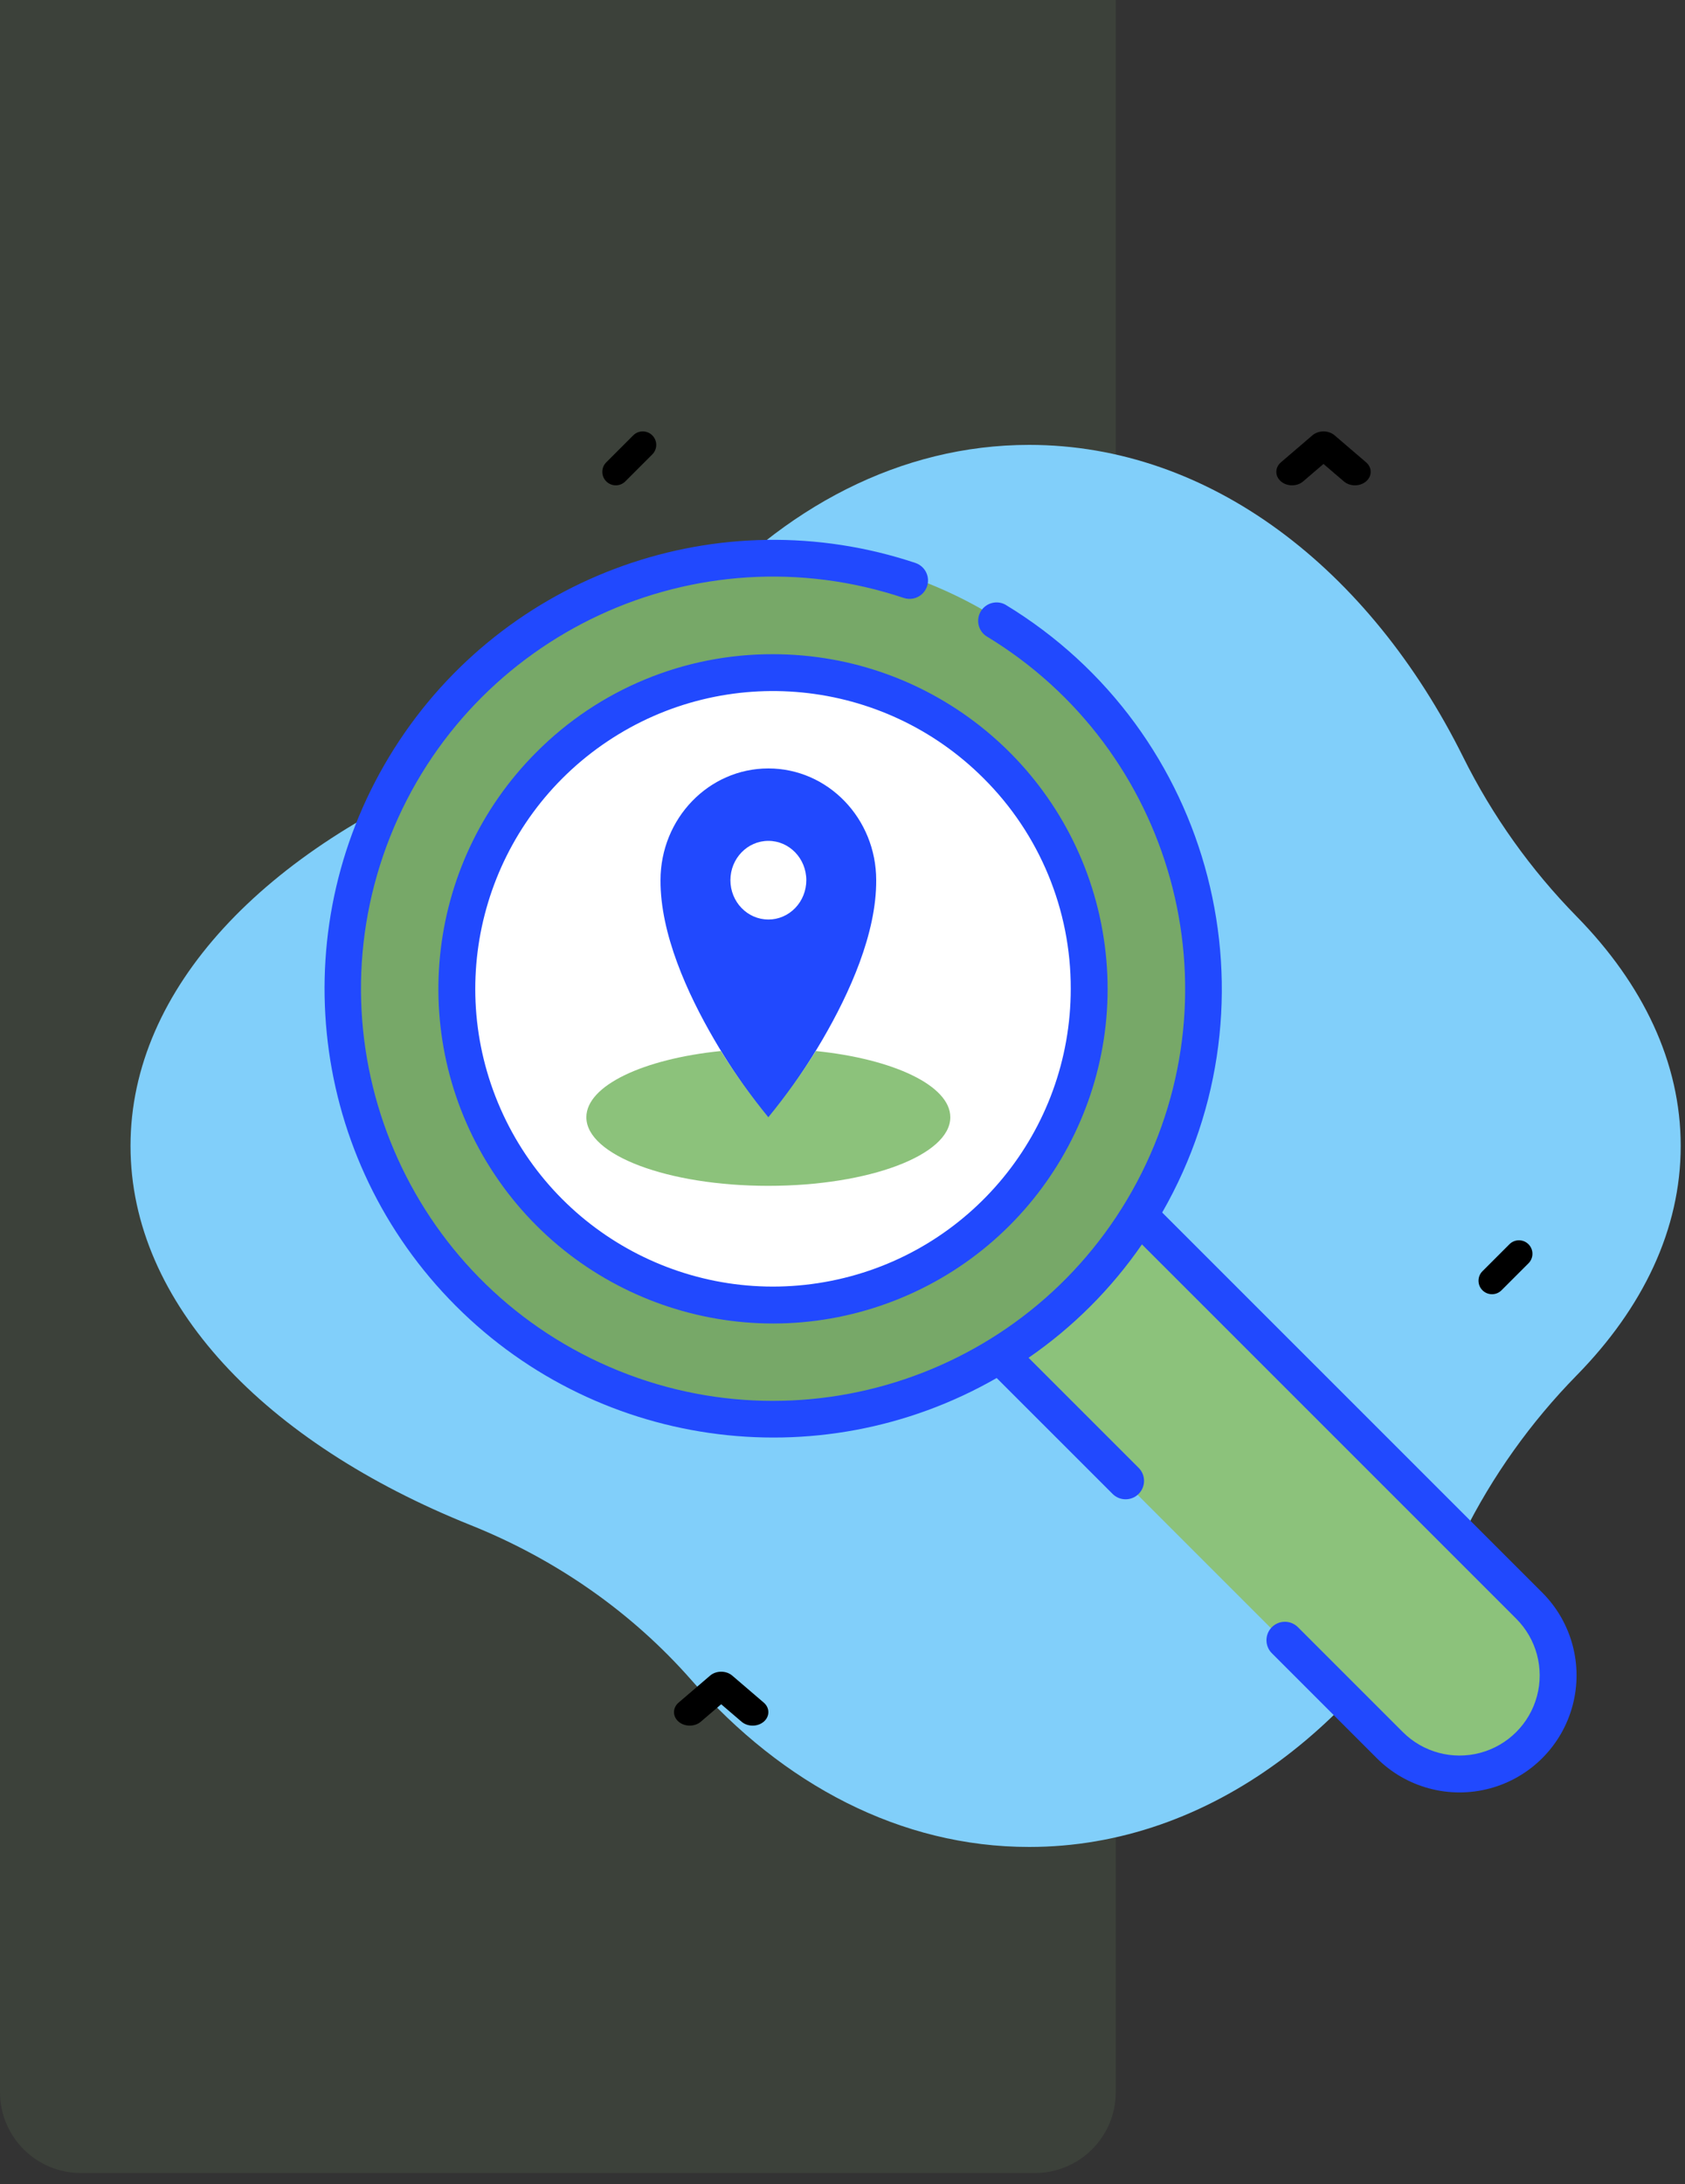 <svg xmlns="http://www.w3.org/2000/svg" width="125" height="162" viewBox="0 0 125 162">
    <rect x="0" y="0" width="125" height="162" fill="#333333" stroke="none"/>
    <g fill="none" fill-rule="evenodd">
        <g>
            <g>
                <path fill="#8CC27B" d="M0 0h82.772v155.186c0 3.314-2.687 6-6 6H6c-3.314 0-6-2.686-6-6V0z" opacity=".1" transform="translate(-787 -1872) translate(787 1872)"/>
                <path fill="#81CFFA" fill-rule="nonzero" d="M124.682 85c0-6.199-2.808-12.01-7.714-17.014-3.414-3.481-6.257-7.47-8.426-11.834C101.604 42.194 89.775 33 76.347 33c-9.542 0-18.276 4.644-25.022 12.34-4.465 5.094-10.103 9.002-16.393 11.525C19.694 62.976 9.682 73.297 9.682 85c0 11.703 10.012 22.024 25.25 28.135 6.29 2.524 11.928 6.431 16.393 11.525 6.746 7.696 15.48 12.34 25.023 12.34 13.427 0 25.256-9.194 32.194-23.152 2.17-4.365 5.012-8.353 8.426-11.834 4.906-5.004 7.714-10.815 7.714-17.014z" transform="translate(-787 -1872) translate(787 1872)"/>
                <g fill-rule="nonzero" transform="translate(-787 -1872) translate(787 1872) translate(24 40)">
                    <circle cx="33" cy="33" r="32" fill="#77A868"/>
                    <circle cx="32.5" cy="32.5" r="23.5" fill="#FFF"/>
                    <path fill="#2149FE" d="M33 17c-4.418 0-8 3.71-8 8.289C24.954 33.196 33 43 33 43s8.046-9.807 8-17.711C41 20.71 37.418 17 33 17zm0 11.205c-1.555 0-2.815-1.306-2.815-2.916 0-1.611 1.26-2.917 2.815-2.917s2.815 1.306 2.815 2.917c0 .773-.295 1.516-.824 2.064-.528.547-1.244.855-1.991.854v-.002z"/>
                    <path fill="#8CC27B" d="M36.522 37.961c-1.073 1.71-2.25 3.35-3.524 4.912-1.274-1.562-2.451-3.203-3.524-4.912-5.747.584-9.976 2.562-9.976 4.912 0 2.81 6.045 5.088 13.5 5.088 7.457 0 13.5-2.276 13.5-5.088 0-2.35-4.23-4.328-9.976-4.912zM89.828 79.341L60.488 50l-.03.03c-2.625 4.235-6.193 7.803-10.427 10.427l-.031.03 29.341 29.341c2.896 2.896 7.591 2.896 10.487 0s2.896-7.59 0-10.487z"/>
                    <g fill="#2149FE">
                        <path d="M15.794 15.794c-8.374 8.373-9.668 21.495-3.09 31.342 6.578 9.847 19.196 13.676 30.137 9.145 10.94-4.53 17.157-16.16 14.848-27.774-2.31-11.614-12.502-19.98-24.343-19.98-6.587-.02-12.907 2.598-17.552 7.267zm39.638 17.552c0 10.536-7.443 19.606-17.777 21.662-10.334 2.056-20.682-3.474-24.714-13.209-4.033-9.734-.627-20.962 8.134-26.816 8.76-5.855 20.437-4.705 27.888 2.746 4.155 4.132 6.485 9.756 6.469 15.617z"/>
                        <path d="M90.412 78.133L62.215 49.94c9.006-15.699 3.839-35.716-11.64-45.094-.64-.342-1.437-.124-1.814.497-.376.62-.203 1.427.396 1.838 13.887 8.39 18.798 26.17 11.186 40.5-7.612 14.328-25.094 20.212-39.821 13.402-14.727-6.81-21.567-23.94-15.58-39.02C10.93 6.982 27.656-.793 43.044 4.353c.464.155.974.05 1.34-.274.366-.324.53-.818.433-1.297-.098-.479-.443-.869-.907-1.024-14.52-4.846-30.472.833-38.664 13.763S-1.265 45.3 9.318 56.358c10.584 11.058 27.344 13.475 40.62 5.857l8.597 8.596c.534.534 1.4.534 1.934 0s.534-1.4 0-1.933l-8.165-8.164c3.291-2.268 6.142-5.119 8.41-8.41l27.764 27.763c1.503 1.502 2.09 3.692 1.54 5.745-.55 2.052-2.154 3.655-4.206 4.205-2.053.55-4.243-.037-5.745-1.54l-7.782-7.78c-.534-.534-1.4-.534-1.933 0-.534.534-.534 1.4 0 1.933l7.781 7.782c2.194 2.193 5.39 3.05 8.387 2.247 2.996-.803 5.336-3.143 6.139-6.14.803-2.996-.054-6.192-2.247-8.386z"/>
                    </g>
                </g>
                <path fill="#000" fill-rule="nonzero" d="M45.682 36c-.255 0-.512-.098-.707-.293-.39-.39-.39-1.024 0-1.414l2-2c.39-.39 1.024-.39 1.414 0 .391.39.391 1.024 0 1.414l-2 2c-.195.195-.45.293-.707.293zM110.682 96c-.255 0-.512-.098-.707-.293-.39-.39-.39-1.024 0-1.414l2-2c.39-.39 1.024-.39 1.414 0 .391.39.391 1.024 0 1.414l-2 2c-.195.195-.45.293-.707.293zM55.833 128c-.298 0-.597-.098-.824-.293l-1.509-1.293-1.509 1.293c-.455.39-1.194.39-1.65 0-.455-.39-.455-1.024 0-1.414l2.334-2c.455-.39 1.195-.39 1.65 0l2.333 2c.456.39.456 1.024 0 1.414-.227.195-.526.293-.825.293zM100.516 36c-.299 0-.598-.098-.825-.293l-1.509-1.293-1.508 1.293c-.455.39-1.195.39-1.65 0-.456-.39-.456-1.024 0-1.414l2.334-2c.455-.39 1.194-.39 1.65 0l2.333 2c.455.39.455 1.024 0 1.414-.228.195-.527.293-.825.293z" transform="translate(-787 -1872) translate(787 1872)"/>
            </g>
        </g>
    </g>
</svg>
